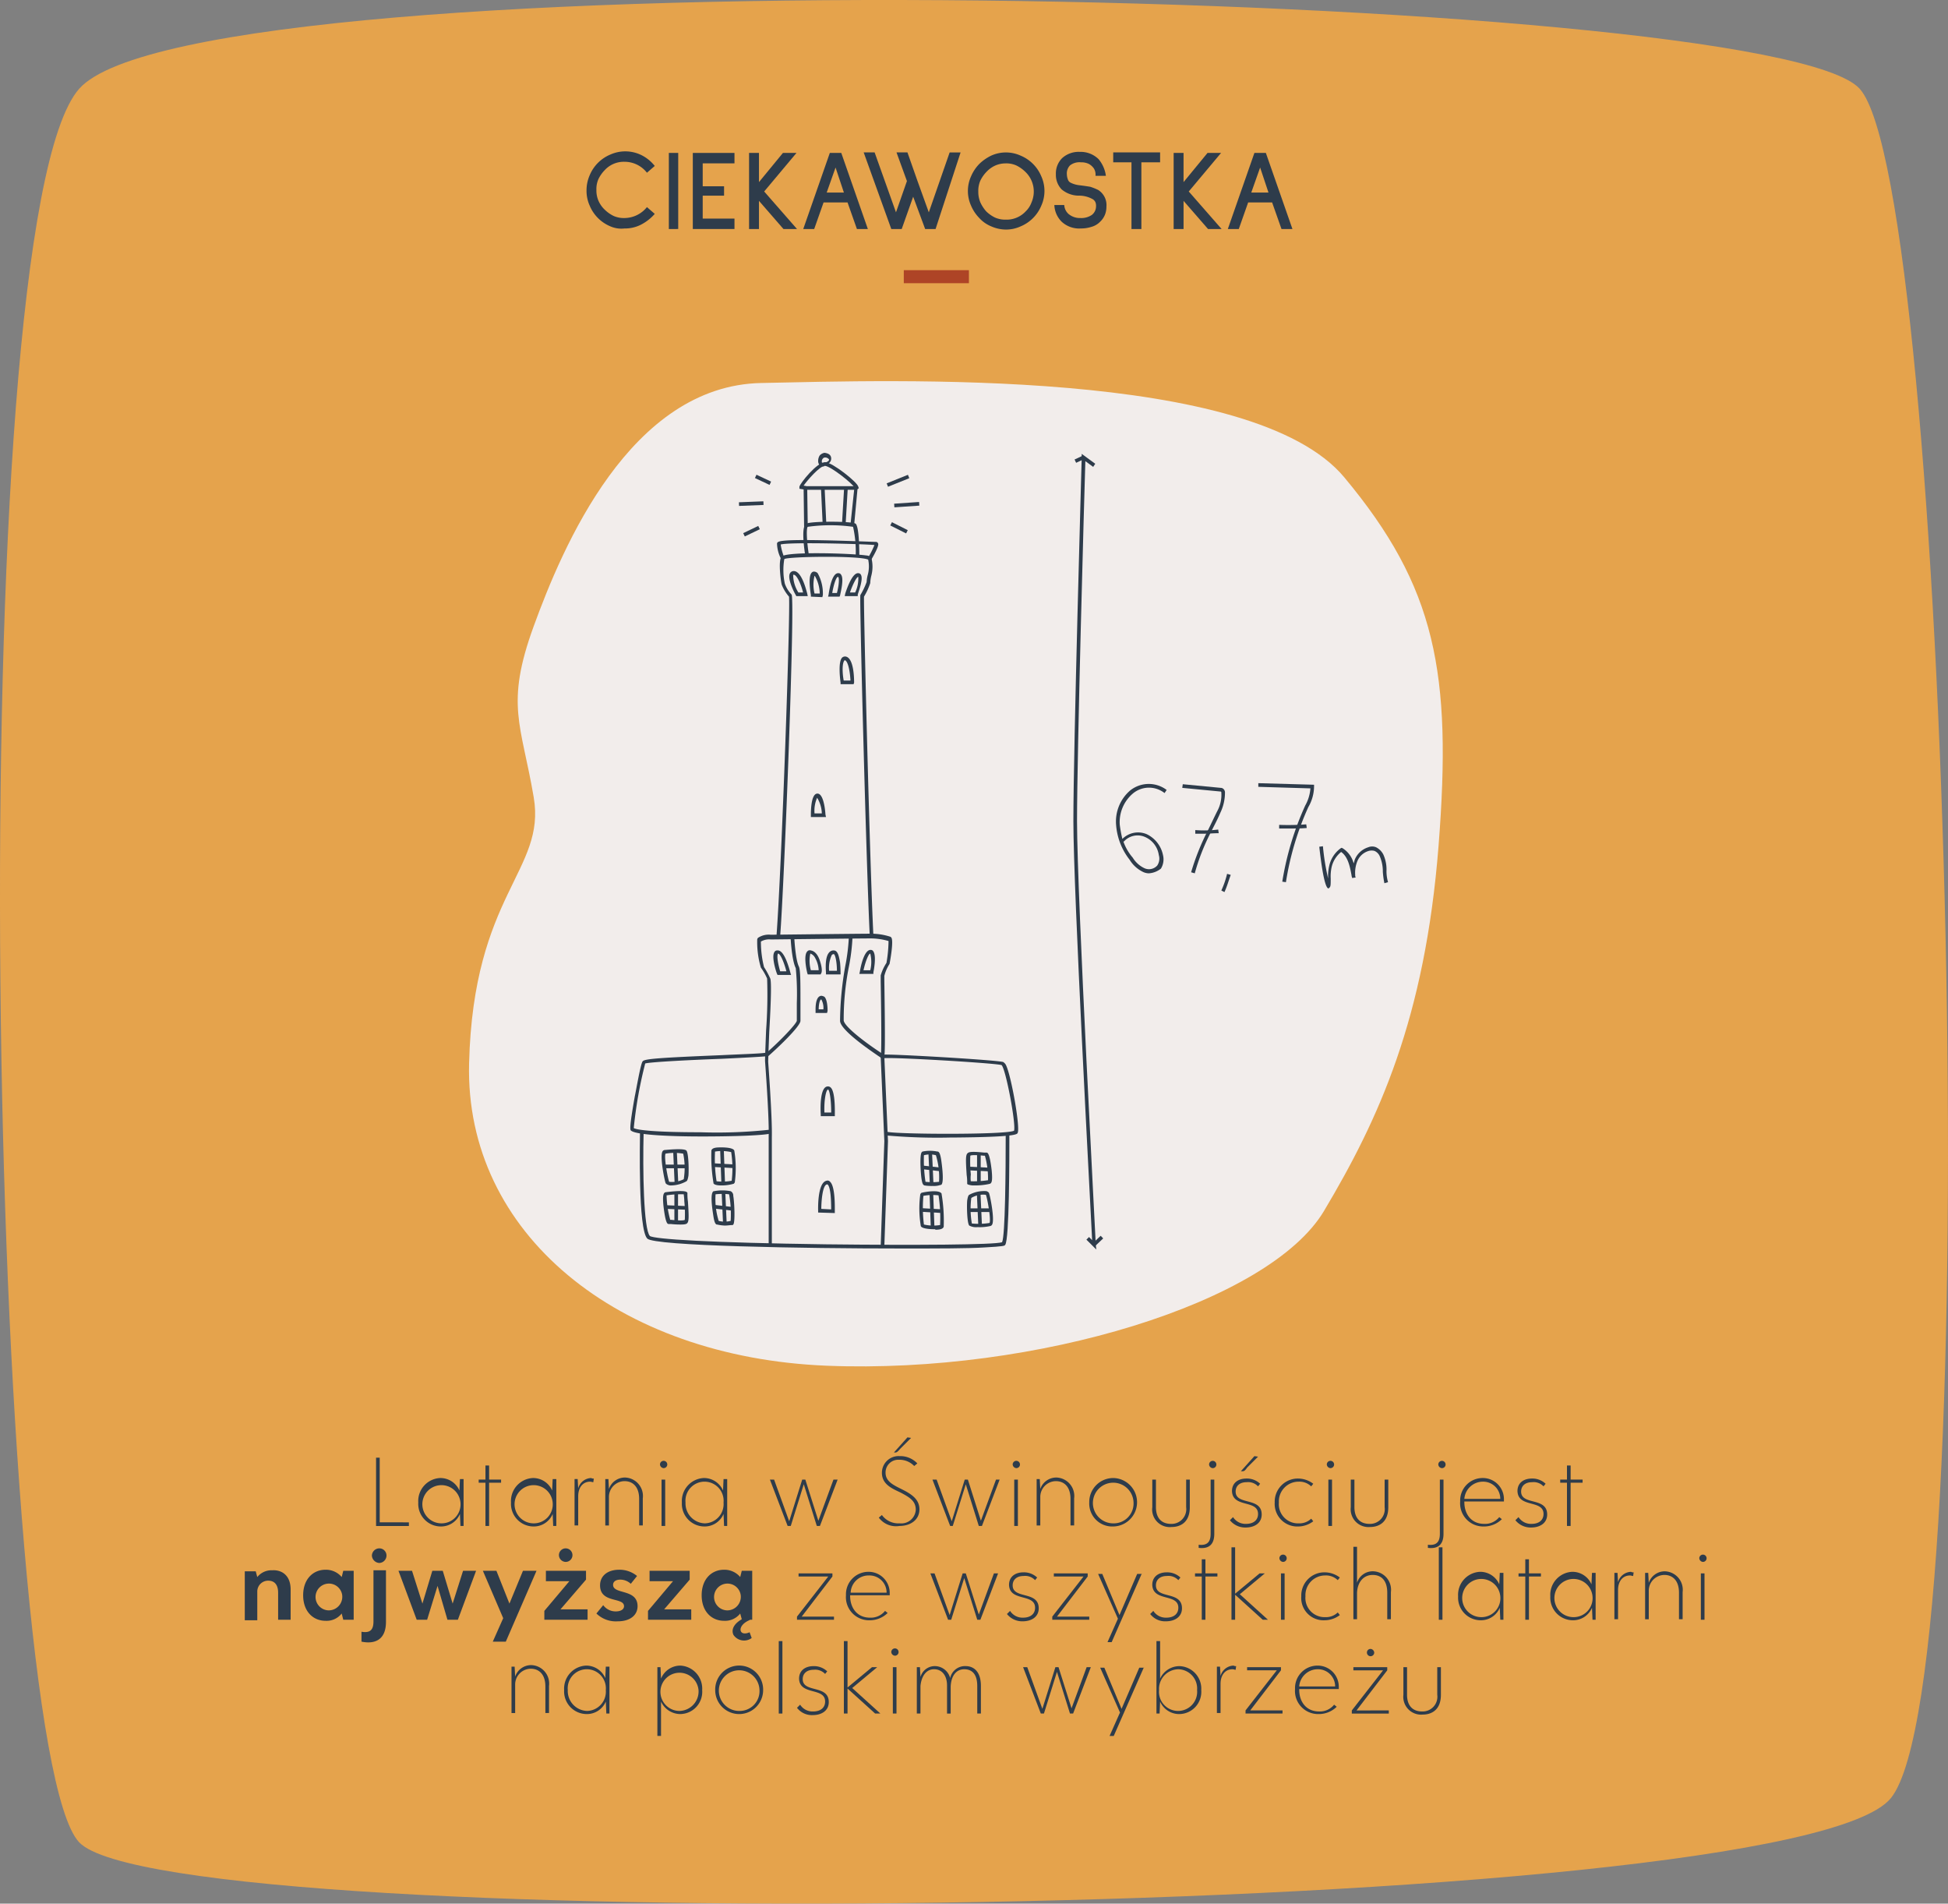 <svg xmlns="http://www.w3.org/2000/svg" width="304.426" height="297.427" viewBox="0 0 304.426 297.427">
  <rect x="0" y="0" width="304.426" height="297.427" fill="#808080" stroke="none"/>
  <g id="CIEKAWOSTKA" transform="translate(-44.613 -1552.45)">
    <path id="Path_1283" d="M56.977,1566.331c18.725-21.249,264.349-15.55,278.271,0s20.19,247.9,4.885,267.036-269.071,21.9-283.156,6.92S38.252,1587.58,56.977,1566.331Z" fill="#e5a34c"/>
    <g id="Group_425" data-name="Group 425" transform="translate(136.274 1576.1)">
      <path id="Path_2186" data-name="Path 2186" d="M160.945,1593.224a5.988,5.988,0,0,1-3.257-3.257,5.568,5.568,0,0,1-.488-2.361,5.839,5.839,0,0,1,.488-2.361,5.986,5.986,0,0,1,3.257-3.257,5.723,5.723,0,0,1,4.8.081,6.142,6.142,0,0,1,2.117,1.71l-1.221,1.058a4.43,4.43,0,0,0-3.5-1.71,4.057,4.057,0,0,0-3.094,1.3,5.346,5.346,0,0,0-.977,1.384,3.775,3.775,0,0,0-.326,1.709,4,4,0,0,0,.326,1.71,4.257,4.257,0,0,0,.977,1.384,5.348,5.348,0,0,0,1.384.977,4,4,0,0,0,1.71.326,4.548,4.548,0,0,0,3.5-1.709l1.221,1.058a7.308,7.308,0,0,1-2.2,1.71,5.456,5.456,0,0,1-2.524.57A4.275,4.275,0,0,1,160.945,1593.224Z" transform="translate(-157.2 -1581.5)" fill="#2e3c4b"/>
      <path id="Path_2187" data-name="Path 2187" d="M173,1593.687V1581.8h1.465v11.886Z" transform="translate(-160.137 -1581.556)" fill="#2e3c4b"/>
      <path id="Path_2188" data-name="Path 2188" d="M177.6,1593.687V1581.8h6.513v1.628h-4.966v3.582h3.338v1.466h-3.338v3.582h4.966v1.628Z" transform="translate(-160.992 -1581.556)" fill="#2e3c4b"/>
      <path id="Path_2189" data-name="Path 2189" d="M193.773,1593.687l-3.826-4.4v4.4H188.4V1581.8h1.547v4.559l3.745-4.559h2.117l-5.048,6.025,5.129,5.862Z" transform="translate(-162.999 -1581.556)" fill="#2e3c4b"/>
      <path id="Path_2190" data-name="Path 2190" d="M207.186,1593.687l-1.465-4.152h-3.745l-1.465,4.152H198.8l4.152-11.886h1.791l4.152,11.886Zm-3.338-9.607-1.384,3.908h2.687Z" transform="translate(-164.932 -1581.556)" fill="#2e3c4b"/>
      <path id="Path_2191" data-name="Path 2191" d="M221.635,1593.668h-1.628l-1.873-5.048-1.791,5.048h-1.628L210.4,1581.7h1.71l3.338,9.363,1.71-4.885-1.628-4.478h1.71l1.547,4.4,1.791,4.966,3.257-9.363h1.71Z" transform="translate(-167.088 -1581.537)" fill="#2e3c4b"/>
      <path id="Path_2192" data-name="Path 2192" d="M234.064,1593.261a5.164,5.164,0,0,1-1.872-1.3,6.316,6.316,0,0,1-1.3-1.954,5.564,5.564,0,0,1,0-4.559,6.319,6.319,0,0,1,1.3-1.954,7.063,7.063,0,0,1,1.872-1.3,5.563,5.563,0,0,1,4.559,0,5.986,5.986,0,0,1,3.257,3.256,5.564,5.564,0,0,1,0,4.559,5.987,5.987,0,0,1-3.257,3.257,5.462,5.462,0,0,1-2.28.488A5.746,5.746,0,0,1,234.064,1593.261Zm.651-9.525a4.257,4.257,0,0,0-1.384.977,5.349,5.349,0,0,0-.977,1.384,4,4,0,0,0-.326,1.71,4.251,4.251,0,0,0,.326,1.71,5.8,5.8,0,0,0,.9,1.384,5.348,5.348,0,0,0,1.384.977,4,4,0,0,0,1.71.326,4.058,4.058,0,0,0,3.094-1.3,3.678,3.678,0,0,0,.9-1.384,4.25,4.25,0,0,0-.977-4.8,5.346,5.346,0,0,0-1.384-.977,3.776,3.776,0,0,0-1.71-.326A4.053,4.053,0,0,0,234.715,1583.735Z" transform="translate(-170.805 -1581.537)" fill="#2e3c4b"/>
      <path id="Path_2193" data-name="Path 2193" d="M253.187,1584.205a2.31,2.31,0,0,0-.814-.733,2.72,2.72,0,0,0-1.221-.244,2.383,2.383,0,0,0-1.71.489,1.79,1.79,0,0,0-.488,1.384,2.41,2.41,0,0,0,.163.814.834.834,0,0,0,.407.488,4.021,4.021,0,0,0,1.384.407q.977.122,1.71.244a9.477,9.477,0,0,1,1.221.488,2.789,2.789,0,0,1,1.3,2.605,3.375,3.375,0,0,1-.244,1.3,3.1,3.1,0,0,1-.733,1.058,2.987,2.987,0,0,1-1.384.814,5.252,5.252,0,0,1-1.628.244,4.008,4.008,0,0,1-3.012-1.058A3.877,3.877,0,0,1,247,1589.9h1.547a2.02,2.02,0,0,0,.651,1.384,2.747,2.747,0,0,0,1.873.651,2.925,2.925,0,0,0,1.791-.488,1.7,1.7,0,0,0,.651-1.3,1.587,1.587,0,0,0-.081-.651,1.085,1.085,0,0,0-.407-.488,4.331,4.331,0,0,0-2.28-.57,4.2,4.2,0,0,1-2.605-.977,3.257,3.257,0,0,1-.9-2.361,3.373,3.373,0,0,1,.977-2.524,3.83,3.83,0,0,1,2.768-.977,3.988,3.988,0,0,1,2.931,1.14,5.114,5.114,0,0,1,1.14,2.605h-1.628A1.817,1.817,0,0,0,253.187,1584.205Z" transform="translate(-173.891 -1581.519)" fill="#2e3c4b"/>
      <path id="Path_2194" data-name="Path 2194" d="M262.7,1583.247v10.421h-1.547v-10.421H258.3V1581.7h7.327v1.547Z" transform="translate(-175.991 -1581.537)" fill="#2e3c4b"/>
      <path id="Path_2195" data-name="Path 2195" d="M275.273,1593.687l-3.826-4.4v4.4H269.9V1581.8h1.547v4.559l3.745-4.559h2.117l-5.048,6.025,5.129,5.862Z" transform="translate(-178.147 -1581.556)" fill="#2e3c4b"/>
      <path id="Path_2196" data-name="Path 2196" d="M288.686,1593.687l-1.465-4.152h-3.745l-1.465,4.152H280.3l4.152-11.886h1.791l4.152,11.886Zm-3.338-9.607-1.384,3.908h2.687Z" transform="translate(-180.08 -1581.556)" fill="#2e3c4b"/>
    </g>
    <rect id="Rectangle_45" width="10.177" height="2.035" transform="translate(185.855 1594.663)" fill="#ae4426"/>
    <g id="Group_426" data-name="Group 426" transform="translate(103.383 1777.029)">
      <path id="Path_2197" data-name="Path 2197" d="M121.929,1842.3v.57H116.8V1832.2h.57v10.1Z" transform="translate(-116.8 -1829.025)" fill="#2e3c4b"/>
      <path id="Path_2198" data-name="Path 2198" d="M131.983,1836.344v7.246h-.488l-.081-1.873a3.2,3.2,0,0,1-3.012,1.954,3.537,3.537,0,0,1-3.5-3.745,3.6,3.6,0,0,1,3.419-3.826,3.245,3.245,0,0,1,3.012,1.954l.081-1.791h.57Zm-.488,3.582a2.984,2.984,0,1,0-2.931,3.256A2.959,2.959,0,0,0,131.494,1839.927Z" transform="translate(-118.306 -1829.75)" fill="#2e3c4b"/>
      <path id="Path_2199" data-name="Path 2199" d="M140,1836.387h-1.873v6.757h-.57v-6.757H136.5v-.489h1.058v-2.2h.57v2.2H140Z" transform="translate(-120.462 -1829.304)" fill="#2e3c4b"/>
      <path id="Path_2200" data-name="Path 2200" d="M149.783,1836.344v7.246h-.488l-.081-1.873a3.2,3.2,0,0,1-3.012,1.954,3.537,3.537,0,0,1-3.5-3.745,3.6,3.6,0,0,1,3.419-3.826,3.245,3.245,0,0,1,3.012,1.954l.081-1.791h.57Zm-.57,3.582a2.984,2.984,0,1,0-2.931,3.256A2.959,2.959,0,0,0,149.213,1839.927Z" transform="translate(-121.614 -1829.75)" fill="#2e3c4b"/>
      <path id="Path_2201" data-name="Path 2201" d="M157.912,1836.181l-.081.57c-.163,0-.326-.081-.488-.081-1.14,0-1.873.9-1.873,2.28v4.559h-.57v-7.246h.488l.081,1.465a2.174,2.174,0,0,1,2.035-1.628A.61.61,0,0,0,157.912,1836.181Z" transform="translate(-123.881 -1829.75)" fill="#2e3c4b"/>
      <path id="Path_2202" data-name="Path 2202" d="M166.662,1839.257v4.233h-.57v-4.152c0-1.873-.977-2.768-2.28-2.768a2.463,2.463,0,0,0-2.442,2.524v4.4h-.57v-7.246h.488l.081,1.547a2.643,2.643,0,0,1,2.524-1.791A2.888,2.888,0,0,1,166.662,1839.257Z" transform="translate(-124.978 -1829.731)" fill="#2e3c4b"/>
      <path id="Path_2203" data-name="Path 2203" d="M171.3,1833.37a.57.57,0,1,1,.57.57A.612.612,0,0,1,171.3,1833.37Zm.244,2.361h.57v7.246h-.57Z" transform="translate(-126.93 -1829.136)" fill="#2e3c4b"/>
      <path id="Path_2204" data-name="Path 2204" d="M182.583,1836.344v7.246h-.488l-.081-1.873a3.2,3.2,0,0,1-3.012,1.954,3.537,3.537,0,0,1-3.5-3.745,3.6,3.6,0,0,1,3.419-3.826,3.245,3.245,0,0,1,3.012,1.954l.081-1.791h.57Zm-.57,3.582a2.984,2.984,0,1,0-5.943,0,3.116,3.116,0,0,0,3.012,3.256A3.006,3.006,0,0,0,182.013,1839.927Z" transform="translate(-127.71 -1829.75)" fill="#2e3c4b"/>
      <path id="Path_2205" data-name="Path 2205" d="M202.984,1836.4l-2.768,7.246h-.488l-2.035-6.513-2.035,6.513h-.488L192.4,1836.4h.651l2.361,6.513,2.035-6.513h.488l2.035,6.432,2.361-6.432Z" transform="translate(-130.851 -1829.805)" fill="#2e3c4b"/>
      <path id="Path_2206" data-name="Path 2206" d="M213.3,1840.838l.488-.407a3.156,3.156,0,0,0,2.768,1.3,2.267,2.267,0,0,0,2.524-2.117c0-1.384-.977-1.954-2.361-2.687-1.384-.651-2.931-1.3-2.931-3.094a2.605,2.605,0,0,1,2.768-2.605,3.667,3.667,0,0,1,2.768,1.14l-.488.407a3.172,3.172,0,0,0-2.361-.977,1.988,1.988,0,0,0-2.117,2.035c0,1.384,1.3,1.954,2.605,2.605,1.465.733,2.687,1.547,2.687,3.094,0,1.71-1.465,2.605-3.094,2.605A3.352,3.352,0,0,1,213.3,1840.838Zm2.605-10.177h-.244l2.117-2.361.57.081-1.71,1.71C216.231,1830.58,216.068,1830.661,215.905,1830.661Z" transform="translate(-134.736 -1828.3)" fill="#2e3c4b"/>
      <path id="Path_2207" data-name="Path 2207" d="M234.1,1836.4l-2.768,7.246h-.488l-2.035-6.513-2.035,6.513h-.407L223.6,1836.4h.651l2.361,6.513,2.035-6.513h.488l2.035,6.432,2.361-6.432Z" transform="translate(-136.65 -1829.805)" fill="#2e3c4b"/>
      <path id="Path_2208" data-name="Path 2208" d="M239,1833.37a.57.57,0,1,1,.57.57A.612.612,0,0,1,239,1833.37Zm.244,2.361h.57v7.246h-.57Z" transform="translate(-139.513 -1829.136)" fill="#2e3c4b"/>
      <path id="Path_2209" data-name="Path 2209" d="M249.462,1839.257v4.233h-.57v-4.152c0-1.873-.977-2.768-2.28-2.768a2.463,2.463,0,0,0-2.442,2.524v4.4h-.57v-7.246h.488l.081,1.547a2.643,2.643,0,0,1,2.524-1.791A2.888,2.888,0,0,1,249.462,1839.257Z" transform="translate(-140.368 -1829.731)" fill="#2e3c4b"/>
      <path id="Path_2210" data-name="Path 2210" d="M253.7,1839.927a3.753,3.753,0,0,1,3.745-3.826,3.786,3.786,0,0,1,0,7.571A3.591,3.591,0,0,1,253.7,1839.927Zm6.92,0a3.176,3.176,0,1,0-3.175,3.256A3.1,3.1,0,0,0,260.62,1839.927Z" transform="translate(-142.245 -1829.75)" fill="#2e3c4b"/>
      <path id="Path_2211" data-name="Path 2211" d="M265.8,1840.715V1836.4h.57v4.315c0,1.628.814,2.605,2.361,2.605a2.3,2.3,0,0,0,2.361-2.605V1836.4h.57v4.315c0,2.443-1.547,3.094-2.849,3.094A2.751,2.751,0,0,1,265.8,1840.715Z" transform="translate(-144.494 -1829.805)" fill="#2e3c4b"/>
      <path id="Path_2212" data-name="Path 2212" d="M274.7,1846.4v-.489c1.384.163,1.872-.488,1.872-1.709v-8.467h.57v8.467C277.142,1846.152,276,1846.559,274.7,1846.4Zm1.628-13.026a.57.57,0,1,1,.57.57A.612.612,0,0,1,276.328,1833.37Z" transform="translate(-146.148 -1829.136)" fill="#2e3c4b"/>
      <path id="Path_2213" data-name="Path 2213" d="M281.188,1841.425a2.307,2.307,0,0,0,2.035,1.058c1.14,0,1.872-.57,1.872-1.547,0-2.28-3.989-.9-4.071-3.582,0-1.221.9-1.954,2.28-1.954a3,3,0,0,1,2.117.814l-.326.407a2.123,2.123,0,0,0-1.791-.651c-1.058,0-1.71.57-1.71,1.465,0,2.2,4.071.814,4.071,3.582,0,1.3-1.058,2.035-2.524,2.035a3.049,3.049,0,0,1-2.442-1.14Zm1.465-7.164h-.244l2.117-2.361.57.081-1.71,1.71C283.061,1834.18,282.9,1834.261,282.654,1834.261Z" transform="translate(-147.263 -1828.969)" fill="#2e3c4b"/>
      <path id="Path_2214" data-name="Path 2214" d="M289.3,1839.945a3.616,3.616,0,0,1,3.664-3.745,3.941,3.941,0,0,1,2.361.814l-.326.407a2.641,2.641,0,0,0-1.954-.733,3.081,3.081,0,0,0-3.094,3.257,2.993,2.993,0,0,0,3.094,3.257,2.642,2.642,0,0,0,1.954-.733l.326.407a3.94,3.94,0,0,1-2.361.814A3.526,3.526,0,0,1,289.3,1839.945Z" transform="translate(-148.862 -1829.768)" fill="#2e3c4b"/>
      <path id="Path_2215" data-name="Path 2215" d="M299.3,1833.37a.57.57,0,1,1,.57.57A.612.612,0,0,1,299.3,1833.37Zm.244,2.361h.57v7.246h-.57Z" transform="translate(-150.721 -1829.136)" fill="#2e3c4b"/>
      <path id="Path_2216" data-name="Path 2216" d="M303.9,1840.715V1836.4h.57v4.315c0,1.628.814,2.605,2.361,2.605a2.3,2.3,0,0,0,2.361-2.605V1836.4h.57v4.315c0,2.443-1.547,3.094-2.849,3.094A2.784,2.784,0,0,1,303.9,1840.715Z" transform="translate(-151.576 -1829.805)" fill="#2e3c4b"/>
      <path id="Path_2217" data-name="Path 2217" d="M318.7,1846.4v-.489c1.384.163,1.872-.488,1.872-1.709v-8.467h.57v8.467C321.142,1846.152,320,1846.559,318.7,1846.4Zm1.628-13.026a.57.57,0,1,1,.57.57A.612.612,0,0,1,320.328,1833.37Z" transform="translate(-154.326 -1829.136)" fill="#2e3c4b"/>
      <path id="Path_2218" data-name="Path 2218" d="M325.551,1839.845h0c0,1.954,1.14,3.419,3.094,3.419a2.839,2.839,0,0,0,2.361-1.058l.407.326a3.981,3.981,0,0,1-2.849,1.14,3.614,3.614,0,0,1-3.664-3.908,3.514,3.514,0,0,1,3.5-3.664,3.3,3.3,0,0,1,3.338,3.338v.326h-6.187Zm0-.488h5.617a2.678,2.678,0,0,0-2.768-2.687A2.91,2.91,0,0,0,325.551,1839.357Z" transform="translate(-155.479 -1829.75)" fill="#2e3c4b"/>
      <path id="Path_2219" data-name="Path 2219" d="M335.988,1842.224a2.307,2.307,0,0,0,2.035,1.058c1.14,0,1.872-.57,1.872-1.547,0-2.28-3.989-.9-4.071-3.582,0-1.221.9-1.954,2.28-1.954a3,3,0,0,1,2.117.814l-.326.407a2.123,2.123,0,0,0-1.791-.651c-1.058,0-1.71.57-1.71,1.465,0,2.2,4.071.814,4.071,3.582,0,1.3-1.058,2.035-2.524,2.035a3.049,3.049,0,0,1-2.442-1.14Z" transform="translate(-157.449 -1829.768)" fill="#2e3c4b"/>
      <path id="Path_2220" data-name="Path 2220" d="M347.6,1836.387h-1.872v6.757h-.57v-6.757H344.1v-.489h1.058v-2.2h.57v2.2H347.6Z" transform="translate(-159.047 -1829.304)" fill="#2e3c4b"/>
    </g>
    <g id="Group_427" data-name="Group 427" transform="translate(82.867 1794.37)">
      <path id="Path_2221" data-name="Path 2221" d="M98.764,1856.811v4.722H96.81V1857.3c0-1.14-.488-1.873-1.547-1.873a1.693,1.693,0,0,0-1.71,1.71v4.478H91.6v-7.653h1.71l.244.9a2.839,2.839,0,0,1,2.361-1.058C97.218,1853.717,98.764,1854.45,98.764,1856.811Z" transform="translate(-91.6 -1850.379)" fill="#2e3c4b"/>
      <path id="Path_2222" data-name="Path 2222" d="M110.7,1853.863v7.653h-1.628l-.244-.977a2.993,2.993,0,0,1-2.524,1.14c-1.954,0-3.5-1.465-3.5-3.989s1.547-3.989,3.5-3.989a3.229,3.229,0,0,1,2.524,1.14l.244-.977H110.7Zm-1.791,3.826a2.093,2.093,0,1,0-2.117,2.361A2.123,2.123,0,0,0,108.906,1857.689Z" transform="translate(-93.682 -1850.362)" fill="#2e3c4b"/>
      <path id="Path_2223" data-name="Path 2223" d="M114,1864.173v-1.547c1.384.244,1.873-.326,1.873-1.628v-7.979h1.954v8.06C117.826,1864.01,115.954,1864.58,114,1864.173Zm1.628-13.433a1.164,1.164,0,0,1,1.14-1.14,1.113,1.113,0,0,1,1.14,1.14,1.164,1.164,0,0,1-1.14,1.14A1.226,1.226,0,0,1,115.628,1850.74Z" transform="translate(-95.763 -1849.6)" fill="#2e3c4b"/>
      <path id="Path_2224" data-name="Path 2224" d="M133.231,1853.9l-2.849,7.653h-1.628l-1.547-5.292-1.628,5.292h-1.628L121.1,1853.9h2.117l1.628,5.129,1.547-5.129h1.628l1.547,5.129,1.628-5.129Z" transform="translate(-97.083 -1850.399)" fill="#2e3c4b"/>
      <path id="Path_2225" data-name="Path 2225" d="M145.686,1853.9l-4.8,11.072h-2.035l1.628-3.664L137.3,1853.9h2.117l2.035,5.129,2.117-5.129Z" transform="translate(-100.094 -1850.399)" fill="#2e3c4b"/>
      <path id="Path_2226" data-name="Path 2226" d="M155.857,1859.125v1.628H149.1v-1.384l3.908-4.64h-3.664V1853.1h6.269v1.384l-3.989,4.641Zm-4.478-8.467a1.058,1.058,0,1,1,1.058,1.058A1.078,1.078,0,0,1,151.38,1850.658Z" transform="translate(-102.287 -1849.6)" fill="#2e3c4b"/>
      <path id="Path_2227" data-name="Path 2227" d="M160.158,1859.236a2.413,2.413,0,0,0,1.954.977c.814,0,1.3-.326,1.3-.814,0-1.465-3.745-.407-3.745-3.257,0-1.465,1.14-2.442,3.012-2.442a4.314,4.314,0,0,1,2.768.977l-.977,1.221a2.42,2.42,0,0,0-1.628-.651c-.733,0-1.14.326-1.14.814,0,1.547,3.826.57,3.826,3.338,0,1.384-1.14,2.361-3.094,2.361a4.356,4.356,0,0,1-3.338-1.221Z" transform="translate(-104.146 -1850.362)" fill="#2e3c4b"/>
      <path id="Path_2228" data-name="Path 2228" d="M175.757,1859.925v1.628H169v-1.384l3.908-4.641h-3.664V1853.9h6.269v1.384l-3.989,4.641Z" transform="translate(-105.986 -1850.399)" fill="#2e3c4b"/>
      <path id="Path_2229" data-name="Path 2229" d="M186.79,1863.47l.326.9a2,2,0,0,1-2.849-.489c-.407-.9.163-1.791,1.3-2.442l-.244-.9a2.993,2.993,0,0,1-2.524,1.14c-1.954,0-3.5-1.465-3.5-3.989s1.547-3.989,3.5-3.989a3.229,3.229,0,0,1,2.524,1.14l.244-.977H187.2v7.653h-.326l-.326.163C184.755,1862.574,185.162,1864.2,186.79,1863.47Zm-1.384-5.78a2.093,2.093,0,1,0-2.117,2.361A2.123,2.123,0,0,0,185.406,1857.689Z" transform="translate(-107.9 -1850.362)" fill="#2e3c4b"/>
    </g>
    <g id="Group_428" data-name="Group 428" transform="translate(169.165 1794.125)">
      <path id="Path_2230" data-name="Path 2230" d="M203.38,1861.157v.489H197.6v-.489l4.885-6.269h-4.641v-.489h5.292v.489l-4.8,6.269Z" transform="translate(-197.6 -1850.248)" fill="#2e3c4b"/>
      <path id="Path_2231" data-name="Path 2231" d="M207.651,1857.845h0c0,1.954,1.14,3.419,3.094,3.419a2.839,2.839,0,0,0,2.361-1.058l.407.326a3.981,3.981,0,0,1-2.849,1.14,3.614,3.614,0,0,1-3.664-3.908,3.514,3.514,0,0,1,3.5-3.664,3.3,3.3,0,0,1,3.338,3.338v.326h-6.187Zm.081-.489h5.618a2.678,2.678,0,0,0-2.768-2.687A2.8,2.8,0,0,0,207.733,1857.356Z" transform="translate(-199.347 -1850.192)" fill="#2e3c4b"/>
      <path id="Path_2232" data-name="Path 2232" d="M233.784,1854.4l-2.768,7.246h-.488l-2.035-6.513-2.035,6.513h-.488L223.2,1854.4h.651l2.361,6.513,2.035-6.513h.488l2.035,6.432,2.361-6.432Z" transform="translate(-202.358 -1850.248)" fill="#2e3c4b"/>
      <path id="Path_2233" data-name="Path 2233" d="M238.388,1860.225a2.307,2.307,0,0,0,2.035,1.058c1.14,0,1.873-.57,1.873-1.547,0-2.28-3.989-.9-4.071-3.582,0-1.221.9-1.954,2.28-1.954a3,3,0,0,1,2.117.814l-.326.407a2.124,2.124,0,0,0-1.791-.651c-1.058,0-1.71.57-1.71,1.466,0,2.2,4.071.814,4.071,3.582,0,1.3-1.058,2.035-2.524,2.035a3.049,3.049,0,0,1-2.442-1.14Z" transform="translate(-205.09 -1850.211)" fill="#2e3c4b"/>
      <path id="Path_2234" data-name="Path 2234" d="M252.38,1861.157v.489H246.6v-.489l4.885-6.269h-4.641v-.489h5.292v.489l-4.8,6.269Z" transform="translate(-206.707 -1850.248)" fill="#2e3c4b"/>
      <path id="Path_2235" data-name="Path 2235" d="M262.239,1854.4l-4.722,10.747h-.651l1.628-3.664-3.094-7h.651l2.687,6.432,2.768-6.432h.733Z" transform="translate(-208.343 -1850.248)" fill="#2e3c4b"/>
      <path id="Path_2236" data-name="Path 2236" d="M265.888,1860.225a2.307,2.307,0,0,0,2.035,1.058c1.14,0,1.872-.57,1.872-1.547,0-2.28-3.989-.9-4.071-3.582,0-1.221.9-1.954,2.28-1.954a3,3,0,0,1,2.117.814l-.326.407a2.124,2.124,0,0,0-1.791-.651c-1.058,0-1.71.57-1.71,1.466,0,2.2,4.071.814,4.071,3.582,0,1.3-1.058,2.035-2.524,2.035a2.927,2.927,0,0,1-2.442-1.14Z" transform="translate(-210.202 -1850.211)" fill="#2e3c4b"/>
      <path id="Path_2237" data-name="Path 2237" d="M277.5,1854.387h-1.872v6.757h-.57v-6.757H274v-.489h1.058v-2.2h.57v2.2H277.5Z" transform="translate(-211.8 -1849.746)" fill="#2e3c4b"/>
      <path id="Path_2238" data-name="Path 2238" d="M285.885,1860.717l-4.315-3.908v3.908H281V1849.4h.57v7.246l3.826-3.175h.814l-3.908,3.257,4.4,3.989Z" transform="translate(-213.101 -1849.318)" fill="#2e3c4b"/>
      <path id="Path_2239" data-name="Path 2239" d="M290.2,1851.37a.57.57,0,1,1,.57.57A.612.612,0,0,1,290.2,1851.37Zm.244,2.361h.57v7.246h-.57Z" transform="translate(-214.811 -1849.579)" fill="#2e3c4b"/>
      <path id="Path_2240" data-name="Path 2240" d="M294.4,1857.945a3.616,3.616,0,0,1,3.664-3.745,3.939,3.939,0,0,1,2.361.814l-.326.407a2.641,2.641,0,0,0-1.954-.733,3.081,3.081,0,0,0-3.094,3.257,2.993,2.993,0,0,0,3.094,3.257,2.641,2.641,0,0,0,1.954-.733l.326.407a3.94,3.94,0,0,1-2.361.814A3.483,3.483,0,0,1,294.4,1857.945Z" transform="translate(-215.592 -1850.211)" fill="#2e3c4b"/>
      <path id="Path_2241" data-name="Path 2241" d="M310.262,1856.383v4.233h-.57v-4.152c0-1.873-.9-2.768-2.28-2.768s-2.361,1.058-2.442,2.768v4.152h-.57V1849.3h.57v5.617a2.569,2.569,0,0,1,2.524-1.791A2.888,2.888,0,0,1,310.262,1856.383Z" transform="translate(-217.45 -1849.3)" fill="#2e3c4b"/>
      <path id="Path_2242" data-name="Path 2242" d="M320.8,1849.4h.57v11.317h-.57Z" transform="translate(-220.499 -1849.318)" fill="#2e3c4b"/>
      <path id="Path_2243" data-name="Path 2243" d="M331.583,1854.344v7.246h-.488l-.081-1.873a3.2,3.2,0,0,1-3.012,1.954,3.537,3.537,0,0,1-3.5-3.745,3.6,3.6,0,0,1,3.419-3.826,3.246,3.246,0,0,1,3.012,1.954l.081-1.791h.57Zm-.488,3.582a2.984,2.984,0,1,0-2.931,3.257A2.959,2.959,0,0,0,331.094,1857.927Z" transform="translate(-221.186 -1850.192)" fill="#2e3c4b"/>
      <path id="Path_2244" data-name="Path 2244" d="M339.6,1854.387h-1.872v6.757h-.57v-6.757H336.1v-.489h1.058v-2.2h.57v2.2H339.6Z" transform="translate(-223.342 -1849.746)" fill="#2e3c4b"/>
      <path id="Path_2245" data-name="Path 2245" d="M349.283,1854.344v7.246h-.488l-.081-1.873a3.2,3.2,0,0,1-3.012,1.954,3.537,3.537,0,0,1-3.5-3.745,3.6,3.6,0,0,1,3.419-3.826,3.246,3.246,0,0,1,3.012,1.954l.081-1.791h.57Zm-.488,3.582a2.984,2.984,0,1,0-2.931,3.257A2.959,2.959,0,0,0,348.794,1857.927Z" transform="translate(-224.476 -1850.192)" fill="#2e3c4b"/>
      <path id="Path_2246" data-name="Path 2246" d="M357.512,1854.181l-.081.57c-.163,0-.326-.081-.488-.081-1.14,0-1.872.9-1.872,2.28v4.559h-.57v-7.246h.488l.081,1.466a2.174,2.174,0,0,1,2.035-1.628A.61.61,0,0,0,357.512,1854.181Z" transform="translate(-226.762 -1850.192)" fill="#2e3c4b"/>
      <path id="Path_2247" data-name="Path 2247" d="M366.262,1857.257v4.233h-.57v-4.152c0-1.872-.977-2.768-2.28-2.768a2.463,2.463,0,0,0-2.442,2.524v4.4h-.57v-7.246h.488l.081,1.547a2.643,2.643,0,0,1,2.524-1.791A2.888,2.888,0,0,1,366.262,1857.257Z" transform="translate(-227.859 -1850.173)" fill="#2e3c4b"/>
      <path id="Path_2248" data-name="Path 2248" d="M370.8,1851.37a.57.57,0,1,1,.57.57A.612.612,0,0,1,370.8,1851.37Zm.244,2.361h.57v7.246h-.57Z" transform="translate(-229.792 -1849.579)" fill="#2e3c4b"/>
    </g>
    <g id="Group_429" data-name="Group 429" transform="translate(124.55 1808.861)">
      <path id="Path_2249" data-name="Path 2249" d="M148.662,1875.257v4.233h-.57v-4.152c0-1.872-.977-2.768-2.28-2.768a2.463,2.463,0,0,0-2.442,2.524v4.4h-.57v-7.246h.488l.081,1.547a2.643,2.643,0,0,1,2.524-1.791A2.888,2.888,0,0,1,148.662,1875.257Z" transform="translate(-142.8 -1868.255)" fill="#2e3c4b"/>
      <path id="Path_2250" data-name="Path 2250" d="M159.983,1872.344v7.246h-.488l-.081-1.873a3.2,3.2,0,0,1-3.012,1.954,3.537,3.537,0,0,1-3.5-3.745,3.6,3.6,0,0,1,3.419-3.826,3.246,3.246,0,0,1,3.012,1.954l.081-1.791h.57Zm-.57,3.582a2.984,2.984,0,1,0-5.943,0,3.117,3.117,0,0,0,3.012,3.257A3.006,3.006,0,0,0,159.413,1875.927Z" transform="translate(-144.677 -1868.274)" fill="#2e3c4b"/>
      <path id="Path_2251" data-name="Path 2251" d="M177.8,1875.926a3.475,3.475,0,0,1-3.419,3.745,3.333,3.333,0,0,1-3.012-1.954v5.373h-.57v-10.747h.488l.081,1.791a3.277,3.277,0,0,1,3.012-2.035A3.6,3.6,0,0,1,177.8,1875.926Zm-.57,0a2.984,2.984,0,1,0-2.931,3.257A3.055,3.055,0,0,0,177.232,1875.926Z" transform="translate(-148.004 -1868.274)" fill="#2e3c4b"/>
      <path id="Path_2252" data-name="Path 2252" d="M181.9,1875.927a3.746,3.746,0,1,1,7.49,0,3.745,3.745,0,0,1-7.49,0Zm6.92,0a3.176,3.176,0,1,0-3.175,3.257A3.1,3.1,0,0,0,188.82,1875.927Z" transform="translate(-150.067 -1868.274)" fill="#2e3c4b"/>
      <path id="Path_2253" data-name="Path 2253" d="M194.1,1867.4h.57v11.317h-.57Z" transform="translate(-152.335 -1867.4)" fill="#2e3c4b"/>
      <path id="Path_2254" data-name="Path 2254" d="M198.088,1878.225a2.307,2.307,0,0,0,2.035,1.058c1.14,0,1.872-.57,1.872-1.547,0-2.28-3.989-.9-4.071-3.582,0-1.221.9-1.954,2.28-1.954a3,3,0,0,1,2.117.814l-.326.407a2.124,2.124,0,0,0-1.791-.651c-1.058,0-1.71.57-1.71,1.466,0,2.2,4.071.814,4.071,3.582,0,1.3-1.058,2.035-2.524,2.035a2.927,2.927,0,0,1-2.442-1.14Z" transform="translate(-152.985 -1868.292)" fill="#2e3c4b"/>
      <path id="Path_2255" data-name="Path 2255" d="M211.485,1878.717l-4.315-3.908v3.908h-.57V1867.4h.57v7.246l3.826-3.175h.814l-3.908,3.257,4.4,3.989Z" transform="translate(-154.658 -1867.4)" fill="#2e3c4b"/>
      <path id="Path_2256" data-name="Path 2256" d="M215.7,1869.37a.57.57,0,1,1,.57.57A.612.612,0,0,1,215.7,1869.37Zm.244,2.361h.57v7.246h-.57Z" transform="translate(-156.35 -1867.66)" fill="#2e3c4b"/>
      <path id="Path_2257" data-name="Path 2257" d="M230.614,1875.294v4.315h-.57v-4.315c0-1.628-.651-2.605-2.035-2.605-1.221,0-2.035.977-2.117,2.687v4.234h-.57v-4.4c0-1.465-.733-2.524-2.035-2.524-1.14,0-1.954.977-2.117,2.605v4.315h-.57v-7.246h.488l.081,1.547a2.319,2.319,0,0,1,2.28-1.71,2.481,2.481,0,0,1,2.361,1.873,2.369,2.369,0,0,1,2.442-1.873C229.311,1872.2,230.614,1872.851,230.614,1875.294Z" transform="translate(-157.26 -1868.292)" fill="#2e3c4b"/>
      <path id="Path_2258" data-name="Path 2258" d="M251.584,1872.4l-2.768,7.246h-.488l-2.035-6.513-2.035,6.513h-.488L241,1872.4h.651l2.361,6.513,2.035-6.513h.488l2.035,6.432,2.361-6.432Z" transform="translate(-161.052 -1868.329)" fill="#2e3c4b"/>
      <path id="Path_2259" data-name="Path 2259" d="M262.639,1872.4l-4.722,10.747h-.651l1.628-3.664-3.094-7h.651l2.687,6.432,2.768-6.432h.733Z" transform="translate(-163.803 -1868.329)" fill="#2e3c4b"/>
      <path id="Path_2260" data-name="Path 2260" d="M273.6,1875.053a3.475,3.475,0,0,1-3.419,3.745,3.246,3.246,0,0,1-3.012-1.954l-.081,1.873H266.6V1867.4h.57v5.862a3.333,3.333,0,0,1,3.012-1.954A3.523,3.523,0,0,1,273.6,1875.053Zm-.651,0a3.006,3.006,0,0,0-2.931-3.256,3.068,3.068,0,0,0-3.012,3.256,2.984,2.984,0,1,0,5.943,0Z" transform="translate(-165.81 -1867.4)" fill="#2e3c4b"/>
      <path id="Path_2261" data-name="Path 2261" d="M281.212,1872.181l-.081.57c-.163,0-.326-.081-.488-.081-1.14,0-1.872.9-1.872,2.28v4.559h-.57v-7.246h.488l.081,1.466a2.174,2.174,0,0,1,2.035-1.628A.734.734,0,0,0,281.212,1872.181Z" transform="translate(-167.966 -1868.274)" fill="#2e3c4b"/>
      <path id="Path_2262" data-name="Path 2262" d="M289.48,1879.157v.489H283.7v-.489l4.885-6.269h-4.641v-.488h5.292v.488l-4.8,6.269Z" transform="translate(-168.989 -1868.329)" fill="#2e3c4b"/>
      <path id="Path_2263" data-name="Path 2263" d="M293.851,1875.845h0c0,1.954,1.14,3.419,3.094,3.419a2.839,2.839,0,0,0,2.361-1.058l.407.326a3.981,3.981,0,0,1-2.849,1.14,3.614,3.614,0,0,1-3.664-3.908,3.514,3.514,0,0,1,3.5-3.664,3.3,3.3,0,0,1,3.338,3.338v.326h-6.187Zm0-.489h5.617a2.678,2.678,0,0,0-2.768-2.687A2.91,2.91,0,0,0,293.851,1875.356Z" transform="translate(-170.754 -1868.274)" fill="#2e3c4b"/>
      <path id="Path_2264" data-name="Path 2264" d="M309.88,1878.507V1879H304.1v-.489l4.885-6.269h-4.641v-.488h5.292v.488l-4.8,6.269Zm-3.419-9.037a.556.556,0,0,1,.57-.57.612.612,0,0,1,.57.57.57.57,0,1,1-1.14,0Z" transform="translate(-172.78 -1867.679)" fill="#2e3c4b"/>
      <path id="Path_2265" data-name="Path 2265" d="M314,1876.715V1872.4h.57v4.315c0,1.628.814,2.605,2.361,2.605a2.3,2.3,0,0,0,2.361-2.605V1872.4h.57v4.315c0,2.442-1.547,3.094-2.849,3.094A2.784,2.784,0,0,1,314,1876.715Z" transform="translate(-174.62 -1868.329)" fill="#2e3c4b"/>
    </g>
    <g id="Group_181" transform="translate(117.904 1612.003)">
      <path id="Path_1327" d="M10.092,38.355C14.57,26.061,25.154.742,45.67.335s76.773-2.442,91.1,14.736S153.624,45.6,151.507,72.63,142.145,115.372,133.6,129.7s-44.94,25.482-77.668,24.18S-.654,133.2,0,106.661s12.049-30.123,10.1-41.6S5.615,50.648,10.092,38.355Z" transform="translate(0.016 -0.048)" fill="#f2edeb"/>
      <g id="swinoujscie" transform="translate(25.215 11.196)">
        <path id="Path_2266" data-name="Path 2266" d="M26.354,140.4h-.57v-17.1c.081-3.012-.57-11.561-.57-11.642,0-.651.081-2.524.163-4.722a76.2,76.2,0,0,0,.163-8.141,9.16,9.16,0,0,0-.977-1.71,14.056,14.056,0,0,1-.57-4.4.436.436,0,0,1,.244-.326,3.027,3.027,0,0,1,1.873-.407c.081,0,13.677-.163,15.713-.163a9.715,9.715,0,0,1,3.012.488l.081.081c.488.407-.244,4.152-.244,4.152a6.239,6.239,0,0,0-.814,1.873v.814c.163,10.747.081,11.8-.081,12.049l-.488-.244.244.163-.244-.081c.081-.244.163-2.524,0-11.8v-.977a7.169,7.169,0,0,1,.9-1.954,21.212,21.212,0,0,0,.326-3.419,10.236,10.236,0,0,0-2.687-.407c-2.035,0-15.55.163-15.713.163a2.546,2.546,0,0,0-1.547.326,16.224,16.224,0,0,0,.488,3.989,12.58,12.58,0,0,1,.977,1.791c.163.407.163,2.849-.163,8.386-.081,2.2-.163,4.071-.163,4.641,0,.081.651,8.63.57,11.724V140.4Z" transform="translate(-4.163 -16.655)" fill="#2e3c4b"/>
        <path id="Path_2267" data-name="Path 2267" d="M28.27,78.634l-.57-.081c.814-10.909,2.2-51.046,1.954-53a6.427,6.427,0,0,1-1.14-1.873c-.163-.651-.57-3.908,0-4.4.9-.814,10.991-.488,13.189-.163a1.274,1.274,0,0,1,.814.326,5.571,5.571,0,0,1,0,2.849,5.6,5.6,0,0,0-.163,1.058v.081a9.991,9.991,0,0,1-.977,2.117c-.081,1.791.9,41.765,1.465,52.919h-.57c-.488-9.363-1.628-52.593-1.465-53.163a11.6,11.6,0,0,0,.977-2.035,5.6,5.6,0,0,1,.163-1.058,5.048,5.048,0,0,0,.081-2.442c-1.384-.651-12.619-.488-13.108-.081A10.212,10.212,0,0,0,29,23.517a4.649,4.649,0,0,0,1.058,1.71C30.631,25.959,28.921,70.411,28.27,78.634Z" transform="translate(-4.858 -3.082)" fill="#2e3c4b"/>
        <path id="Path_2268" data-name="Path 2268" d="M41.6,18.159h-.57a17.6,17.6,0,0,0-.407-4.641,25.8,25.8,0,0,0-7.083,0c-.244.244-.163,2.2.163,4.315l-.57.081c-.244-1.628-.57-4.478.163-4.885s7.083-.407,7.734,0C41.52,13.519,41.6,16.45,41.6,18.159Z" transform="translate(-5.815 -1.958)" fill="#2e3c4b"/>
        <path id="Path_2269" data-name="Path 2269" d="M26.007,111.025l-.407-.407c2.361-2.035,4.8-4.641,4.885-5.129v-2.768a41.734,41.734,0,0,0-.163-5.455c-.651-1.3-.814-4.8-.814-4.966h.57s.163,3.582.733,4.722c.244.57.244,2.442.244,5.7v2.768C31.055,106.385,27.228,109.967,26.007,111.025Z" transform="translate(-4.468 -16.748)" fill="#2e3c4b"/>
        <path id="Path_2270" data-name="Path 2270" d="M46.413,111.332c-1.058-.733-6.513-4.315-6.513-5.862a50.636,50.636,0,0,1,.814-8.548,31.143,31.143,0,0,0,.57-4.722h.57a30.978,30.978,0,0,1-.57,4.8,41.817,41.817,0,0,0-.814,8.386c0,.977,3.826,3.826,6.269,5.373Z" transform="translate(-7.125 -16.73)" fill="#2e3c4b"/>
        <path id="Path_2271" data-name="Path 2271" d="M36.661,68.563H34.3v-.326c0-.977.081-3.257.977-3.338s1.221,2.035,1.3,3.257Zm-1.791-.57h1.14a4.91,4.91,0,0,0-.733-2.442A5.023,5.023,0,0,0,34.87,67.993Z" transform="translate(-6.085 -11.655)" fill="#2e3c4b"/>
        <path id="Path_2272" data-name="Path 2272" d="M36.991,106.387H35.2v-.244c0-.407-.081-2.361.9-2.442a1.157,1.157,0,0,1,.488.163c.488.488.488,1.954.488,2.2Zm-1.3-.57h.733a2.736,2.736,0,0,0-.326-1.547h0C35.851,104.27,35.688,105.084,35.688,105.817Z" transform="translate(-6.252 -18.867)" fill="#2e3c4b"/>
        <path id="Path_2273" data-name="Path 2273" d="M38.391,125.741h-2.2V125.5c-.081-1.3-.081-4.315,1.058-4.4a.6.6,0,0,1,.488.163c.733.651.651,3.664.651,4.234Zm-1.628-.57h1.058c0-1.954-.244-3.5-.488-3.582C37.007,121.588,36.681,123.3,36.763,125.171Z" transform="translate(-6.431 -22.101)" fill="#2e3c4b"/>
        <path id="Path_2274" data-name="Path 2274" d="M42,42.915H39.965v-.244c-.081-.57-.407-3.257.244-3.908a.687.687,0,0,1,.57-.163c1.221.244,1.3,3.175,1.3,4.071Zm-1.547-.57h1.058c-.081-1.547-.407-3.094-.9-3.175C40.209,39.5,40.209,41.042,40.453,42.345Z" transform="translate(-7.109 -6.767)" fill="#2e3c4b"/>
        <path id="Path_2275" data-name="Path 2275" d="M33.041,26.106H31.249l-.081-.163c-.244-.407-1.384-2.605-.9-3.419a.669.669,0,0,1,.488-.326c1.3-.163,2.035,2.931,2.2,3.5Zm-1.465-.57h.733c-.326-1.3-.977-2.768-1.465-2.768-.081,0-.081,0-.081.081A5.158,5.158,0,0,0,31.575,25.537Z" transform="translate(-5.314 -3.718)" fill="#2e3c4b"/>
        <path id="Path_2276" data-name="Path 2276" d="M36.046,26.289l-1.791-.081v-.244c-.244-1.547-.407-3.5.407-3.664a.821.821,0,0,1,.651.244,6.514,6.514,0,0,1,.814,3.419Zm-1.221-.57h.814a5.736,5.736,0,0,0-.733-2.687l-.081-.081A5.768,5.768,0,0,0,34.825,25.719Z" transform="translate(-6.039 -3.738)" fill="#2e3c4b"/>
        <path id="Path_2277" data-name="Path 2277" d="M39.391,26.263H37.6l.081-.326c.163-1.058.57-3.419,1.547-3.338a.448.448,0,0,1,.407.244c.488.651-.081,2.768-.163,3.257Zm-1.14-.57h.733c.326-1.221.407-2.442.163-2.524C38.9,23.169,38.5,24.228,38.251,25.693Z" transform="translate(-6.698 -3.793)" fill="#2e3c4b"/>
        <path id="Path_2278" data-name="Path 2278" d="M42.835,26.182H40.8l.081-.407c.326-.977,1.14-3.257,2.035-3.175a.448.448,0,0,1,.407.244c.407.651-.326,2.524-.488,3.094Zm-1.221-.57h.814a5,5,0,0,0,.488-2.442h0C42.673,23.169,42.1,24.228,41.614,25.612Z" transform="translate(-7.293 -3.793)" fill="#2e3c4b"/>
        <path id="Path_2279" data-name="Path 2279" d="M29.867,98.826H27.751l-.081-.163c-.163-.407-.9-2.687-.407-3.419A.492.492,0,0,1,27.751,95c1.058-.081,1.791,2.687,2.035,3.582Zm-1.71-.57h.977c-.407-1.547-.977-2.768-1.3-2.768C27.588,95.814,27.832,97.116,28.158,98.256Z" transform="translate(-4.746 -17.25)" fill="#2e3c4b"/>
        <path id="Path_2280" data-name="Path 2280" d="M35.65,98.738H33.614l-.081-.244c-.163-.651-.57-2.768,0-3.338a.5.5,0,0,1,.57-.163c.9.163,1.3,1.221,1.465,1.791,0,0,.488,1.465.081,1.873ZM34.1,98.086h1.221a4.275,4.275,0,0,0-.57-1.954,1.328,1.328,0,0,0-.733-.651A5.391,5.391,0,0,0,34.1,98.086Z" transform="translate(-5.888 -17.243)" fill="#2e3c4b"/>
        <path id="Path_2281" data-name="Path 2281" d="M39.471,98.745h-2.28V98.5c0-.244-.244-2.361.488-3.175A.884.884,0,0,1,38.412,95c.651,0,.814.977.977,1.872.081.814.081,1.628.081,1.628Zm-1.791-.57H38.9c0-1.3-.244-2.524-.488-2.605a.423.423,0,0,0-.326.163A4.848,4.848,0,0,0,37.68,98.175Z" transform="translate(-6.615 -17.25)" fill="#2e3c4b"/>
        <path id="Path_2282" data-name="Path 2282" d="M45.8,98.645H43.6l.081-.326c.163-1.058.733-3.5,1.71-3.419a.448.448,0,0,1,.407.244c.488.733.081,2.849,0,3.257Zm-1.547-.57H45.31a5.444,5.444,0,0,0,0-2.605C45.065,95.469,44.577,96.609,44.251,98.075Z" transform="translate(-7.813 -17.231)" fill="#2e3c4b"/>
        <path id="Path_2283" data-name="Path 2283" d="M42.53,19.3l-.488-.326a14.14,14.14,0,0,0,.977-1.954c-1.547-.163-13.352-.488-14.654-.081a8.726,8.726,0,0,0,.57,2.035l-.488.244a5.394,5.394,0,0,1-.651-2.442c.081-.326.163-.651,7.734-.488,3.582.081,7.409.244,7.734.244.163,0,.244.081.326.244C43.751,17.1,43.1,18.325,42.53,19.3Z" transform="translate(-4.871 -2.613)" fill="#2e3c4b"/>
        <path id="Path_2284" data-name="Path 2284" d="M32.981,12.25,32.9,5.9h8.467l-.57,6.106-.57-.081L40.8,6.47H33.47l.081,5.78Z" transform="translate(-5.824 -0.69)" fill="#2e3c4b"/>
        <path id="Path_2285" data-name="Path 2285" d="M33.158,5.615,32.1,5.452V5.126c.081-.488,2.768-3.908,4.071-3.826,1.14.081,4.966,3.094,5.129,3.826l.081.244-.244.163-.244-.488c-.163.081-.163.163-.163.244-.244-.57-3.664-3.338-4.641-3.419h0c-.814,0-2.768,2.28-3.338,3.094l.407.081Z" transform="translate(-5.676 0.166)" fill="#2e3c4b"/>
        <path id="Path_2286" data-name="Path 2286" d="M36.433,1.617a.6.6,0,0,1-.488-.163A1,1,0,0,1,35.7.721a1.571,1.571,0,0,1,.244-.814A1.322,1.322,0,0,1,36.677-.5h0c.733.081,1.058.407,1.058.9,0,.326-.163.814-1.058,1.058C36.758,1.617,36.6,1.617,36.433,1.617ZM36.758.233A.423.423,0,0,0,36.433.4.622.622,0,0,0,36.27.8c0,.163,0,.244.081.244,0,0,.081.081.407,0C37,.965,37.41.8,37.41.558A.728.728,0,0,0,36.758.233Z" transform="translate(-6.345 0.5)" fill="#2e3c4b"/>
        <path id="Path_2287" data-name="Path 2287" d="M42.525,148.037c-15.794,0-38.834-.407-39.893-1.547-1.465-1.465-1.14-15.143-1.14-16.69h.57c-.163,6.025,0,15.306.977,16.283.651.488,9.363,1.058,27.518,1.3,13.922.163,26.378.081,27.518-.326.488-.977.57-10.909.57-17.015h.57c0,3.908,0,16.608-.651,17.422-.081.163-.244.244-3.257.407C52.783,148.037,48.143,148.037,42.525,148.037Z" transform="translate(0.019 -23.718)" fill="#2e3c4b"/>
        <path id="Path_1306" d="M25.4,115.4" transform="translate(-4.43 -21.042)" fill="none" stroke="#2e3c4b" stroke-miterlimit="10" stroke-width="0.7"/>
        <path id="Path_2288" data-name="Path 2288" d="M48.27,145.034H47.7l.57-16.446L47.7,115.4h.57l.57,13.189Z" transform="translate(-8.575 -21.042)" fill="#2e3c4b"/>
        <path id="Path_2289" data-name="Path 2289" d="M7.156,138.808a1.033,1.033,0,0,1-.488-.081c-.244-.081-.407-.244-.407-.326-.163-.407-.9-4.071-.488-4.885a.436.436,0,0,1,.326-.244h0c.163,0,3.012-.326,3.419.081.326.326.407,2.849.326,3.908-.081.488-.163.814-.326.9A5.044,5.044,0,0,1,7.156,138.808Zm-.9-4.966c-.244.57.326,3.745.57,4.4a4.12,4.12,0,0,0,2.28-.407,11.044,11.044,0,0,0-.081-3.989A7.889,7.889,0,0,0,6.261,133.842Z" transform="translate(-0.76 -24.341)" fill="#2e3c4b"/>
        <path id="Path_2290" data-name="Path 2290" d="M16.742,138.742c-.57,0-1.058-.081-1.221-.326v-.081a25.058,25.058,0,0,1-.326-4.966v-.081c.081-.326.488-.488,1.3-.488,0,0,2.035-.081,2.28.488a16.71,16.71,0,0,1,.081,4.966q-.122.244-.244.244A6.782,6.782,0,0,1,16.742,138.742Zm-.733-.651a7.943,7.943,0,0,0,2.361-.081,16.559,16.559,0,0,0-.081-4.478,6.591,6.591,0,0,0-2.524-.081A22.2,22.2,0,0,0,16.009,138.091Zm2.28-4.559Z" transform="translate(-2.53 -24.275)" fill="#2e3c4b"/>
        <path id="Path_2291" data-name="Path 2291" d="M8.753,146.406a13.319,13.319,0,0,1-1.628-.081H6.8c-.163,0-.488,0-.814-2.849-.163-1.628,0-2.035.326-2.117h0c.081,0,2.931-.407,3.338,0l.081.081v.244a7.739,7.739,0,0,0,.081,1.14c.163,2.442.163,3.175-.163,3.419C9.568,146.325,9.323,146.406,8.753,146.406Zm-1.71-.733h.163c1.547.163,2.035.081,2.117,0a19.278,19.278,0,0,0-.081-2.931c0-.488-.081-.9-.081-1.058a14.888,14.888,0,0,0-2.687.163A15.547,15.547,0,0,0,7.044,145.674Z" transform="translate(-0.81 -25.833)" fill="#2e3c4b"/>
        <path id="Path_2292" data-name="Path 2292" d="M17.324,146.545a6.285,6.285,0,0,1-1.221-.163h-.081c-.163-.081-.326-.244-.488-1.221-.081-.57-.57-3.338-.081-3.908l.081-.081h.081a7.008,7.008,0,0,1,2.605,0,.763.763,0,0,1,.407.733c.163.814.326,4.152,0,4.478l-.081.081C18.138,146.464,17.731,146.545,17.324,146.545Zm-.977-.733a3.647,3.647,0,0,0,1.873,0,17.025,17.025,0,0,0-.244-4.152,9.2,9.2,0,0,0-2.117,0A11.647,11.647,0,0,0,16.347,145.813Z" transform="translate(-2.541 -25.809)" fill="#2e3c4b"/>
        <rect id="Rectangle_271" data-name="Rectangle 271" width="3.419" height="0.57" transform="translate(5.257 111.211)" fill="#2e3c4b"/>
        <rect id="Rectangle_272" data-name="Rectangle 272" width="0.57" height="4.885" transform="translate(6.695 109.11) rotate(-2.584)" fill="#2e3c4b"/>
        <rect id="Rectangle_273" data-name="Rectangle 273" width="0.57" height="4.641" transform="translate(6.885 115.607)" fill="#2e3c4b"/>
        <rect id="Rectangle_274" data-name="Rectangle 274" width="0.57" height="3.257" transform="translate(5.455 118.121) rotate(-87.525)" fill="#2e3c4b"/>
        <rect id="Rectangle_275" data-name="Rectangle 275" width="0.57" height="3.338" transform="translate(12.852 111.568) rotate(-86.689)" fill="#2e3c4b"/>
        <rect id="Rectangle_276" data-name="Rectangle 276" width="0.57" height="5.373" transform="translate(14.034 108.776) rotate(-2.068)" fill="#2e3c4b"/>
        <rect id="Rectangle_277" data-name="Rectangle 277" width="0.57" height="4.803" transform="matrix(0.999, -0.045, 0.045, 0.999, 14.269, 115.541)" fill="#2e3c4b"/>
        <rect id="Rectangle_278" data-name="Rectangle 278" width="0.57" height="2.931" transform="translate(13.045 118.076) rotate(-83.523)" fill="#2e3c4b"/>
        <path id="Path_2293" data-name="Path 2293" d="M65.922,146.809a2.243,2.243,0,0,1-1.3-.244c-.326-.326-.407-2.849-.326-3.908.081-.488.163-.814.326-.9a4.85,4.85,0,0,1,2.687-.57c.244.081.407.244.407.326.163.407.9,4.071.488,4.885a.436.436,0,0,1-.326.244h0A7.332,7.332,0,0,1,65.922,146.809Zm-.9-.57a10.7,10.7,0,0,0,2.768-.081c.244-.57-.326-3.745-.57-4.4a3.63,3.63,0,0,0-2.28.488A13.28,13.28,0,0,0,65.026,146.239Z" transform="translate(-11.654 -25.829)" fill="#2e3c4b"/>
        <path id="Path_2294" data-name="Path 2294" d="M57.38,147.145c-.57,0-1.873-.081-2.035-.488a16.709,16.709,0,0,1-.081-4.966q.122-.244.244-.244c.244-.081,2.768-.57,3.094.163v.081a25.058,25.058,0,0,1,.326,4.966v.081c-.081.326-.488.488-1.3.488C57.624,147.145,57.543,147.145,57.38,147.145Zm-1.547-.733a6.591,6.591,0,0,0,2.524.081,22.2,22.2,0,0,0-.244-4.641,7.943,7.943,0,0,0-2.361.081A20.683,20.683,0,0,0,55.833,146.413Zm0,0Z" transform="translate(-9.951 -25.839)" fill="#2e3c4b"/>
        <path id="Path_2295" data-name="Path 2295" d="M65.4,138.9a2.516,2.516,0,0,1-1.058-.163l-.081-.081v-.244a7.74,7.74,0,0,0-.081-1.14c-.163-2.442-.163-3.175.163-3.419.244-.244.977-.244,2.605-.081h.326c.163,0,.488,0,.814,2.768.163,1.71,0,2.035-.326,2.117h0A10.043,10.043,0,0,1,65.4,138.9Zm-.57-.651a14.89,14.89,0,0,0,2.687-.163,13,13,0,0,0-.488-3.826h-.163c-1.547-.163-2.035-.081-2.117,0a19.279,19.279,0,0,0,.081,2.931A4.223,4.223,0,0,0,64.827,138.252Z" transform="translate(-11.618 -24.436)" fill="#2e3c4b"/>
        <path id="Path_2296" data-name="Path 2296" d="M57.259,138.945a7,7,0,0,1-1.3-.081c-.244-.081-.326-.326-.407-.733-.163-.651-.407-4.152,0-4.478l.081-.081a5.763,5.763,0,0,1,2.361,0h.081c.163.081.326.244.488,1.221.081.57.488,3.338.081,3.908l-.081.081H58.48A3.165,3.165,0,0,1,57.259,138.945Zm-1.14-.651a9.2,9.2,0,0,0,2.117,0,11.871,11.871,0,0,0-.488-4.152,3.647,3.647,0,0,0-1.873,0A22.348,22.348,0,0,0,56.119,138.294Z" transform="translate(-9.993 -24.397)" fill="#2e3c4b"/>
        <rect id="Rectangle_279" data-name="Rectangle 279" width="3.419" height="0.57" transform="translate(52.884 118.049)" fill="#2e3c4b"/>
        <rect id="Rectangle_280" data-name="Rectangle 280" width="0.57" height="4.885" transform="translate(54.16 115.869) rotate(-2.579)" fill="#2e3c4b"/>
        <rect id="Rectangle_281" data-name="Rectangle 281" width="0.57" height="4.641" transform="translate(54.186 109.501)" fill="#2e3c4b"/>
        <path id="Path_2297" data-name="Path 2297" d="M67.857,137.233,64.6,137.07v-.57l3.338.163Z" transform="translate(-11.716 -24.964)" fill="#2e3c4b"/>
        <rect id="Rectangle_282" data-name="Rectangle 282" width="0.57" height="3.338" transform="translate(45.443 118.584) rotate(-86.689)" fill="#2e3c4b"/>
        <rect id="Rectangle_283" data-name="Rectangle 283" width="0.57" height="5.373" transform="matrix(0.999, -0.036, 0.036, 0.999, 46.758, 115.615)" fill="#2e3c4b"/>
        <rect id="Rectangle_284" data-name="Rectangle 284" width="0.57" height="4.803" transform="translate(46.59 109.518) rotate(-2.576)" fill="#2e3c4b"/>
        <rect id="Rectangle_285" data-name="Rectangle 285" width="0.57" height="2.931" transform="matrix(0.113, -0.994, 0.994, 0.113, 45.565, 111.922)" fill="#2e3c4b"/>
        <rect id="Rectangle_286" data-name="Rectangle 286" width="0.57" height="5.536" transform="translate(29.795 5.552) rotate(-2.694)" fill="#2e3c4b"/>
        <rect id="Rectangle_287" data-name="Rectangle 287" width="5.618" height="0.57" transform="translate(33.077 11.12) rotate(-86.643)" fill="#2e3c4b"/>
        <rect id="Rectangle_288" data-name="Rectangle 288" width="3.582" height="0.57" transform="matrix(0.928, -0.373, 0.373, 0.928, 40.058, 4.772)" fill="#2e3c4b"/>
        <rect id="Rectangle_289" data-name="Rectangle 289" width="3.908" height="0.57" transform="translate(41.226 7.949) rotate(-3.92)" fill="#2e3c4b"/>
        <rect id="Rectangle_290" data-name="Rectangle 290" width="0.57" height="2.768" transform="matrix(0.449, -0.894, 0.894, 0.449, 40.624, 11.35)" fill="#2e3c4b"/>
        <rect id="Rectangle_291" data-name="Rectangle 291" width="0.57" height="2.524" transform="matrix(0.425, -0.905, 0.905, 0.425, 19.473, 3.94)" fill="#2e3c4b"/>
        <rect id="Rectangle_292" data-name="Rectangle 292" width="3.826" height="0.57" transform="translate(16.971 7.727) rotate(-2.24)" fill="#2e3c4b"/>
        <rect id="Rectangle_293" data-name="Rectangle 293" width="2.605" height="0.57" transform="translate(17.64 12.552) rotate(-25.632)" fill="#2e3c4b"/>
        <path id="Path_2298" data-name="Path 2298" d="M10.843,127.708c-5.129,0-10.258-.244-11.072-.9-.163-.081-.326-.326.57-5.373.244-1.14.9-5.048,1.221-5.455.244-.407,2.605-.57,12.375-.977,3.338-.163,6.432-.244,7-.407l.081.57c-.651.081-3.664.244-7.083.407-4.478.163-11.154.488-11.968.733A67.008,67.008,0,0,0,.178,126.4c.57.326,3.582.651,10.421.651a76.89,76.89,0,0,0,10.909-.407l.163.57C20.775,127.545,15.809,127.708,10.843,127.708Z" transform="translate(0.357 -20.893)" fill="#2e3c4b"/>
        <path id="Path_2299" data-name="Path 2299" d="M58.765,127.941a90.708,90.708,0,0,1-10.177-.326l.163-.57c1.628.407,18.562.488,19.865-.163.326-1.058-1.3-9.688-1.954-10.258-1.14-.326-17.585-1.3-18.481-1.058L48.1,115c.9-.163,17.585.814,18.806,1.14a1.173,1.173,0,0,1,.488.57c.814,1.791,2.2,9.607,1.791,10.5-.081.244-.326.651-9.932.733Z" transform="translate(-8.65 -20.963)" fill="#2e3c4b"/>
        <path id="Path_2300" data-name="Path 2300" d="M38.3,144.24l-2.605-.081v-.244c0-.081-.163-4.4,1.3-4.722a.5.5,0,0,1,.57.163c.814.733.733,3.989.733,4.641Zm-2.117-.651,1.547.081c0-1.465-.081-3.5-.57-3.908h-.081C36.35,139.844,36.187,142.612,36.187,143.589Z" transform="translate(-6.344 -25.458)" fill="#2e3c4b"/>
      </g>
      <rect id="Rectangle_294" data-name="Rectangle 294" width="1.384" height="0.57" transform="translate(94.64 12.24) rotate(-25.099)" fill="#2e3c4b"/>
      <path id="Path_2301" data-name="Path 2301" d="M119.582,138.318l-1.547-1.547.407-.407.488.488C118.605,130.34,116,82.224,116,71.4c0-11.561,1.3-56.419,1.3-56.827V14l2.117,1.547-.326.488-1.221-.9c-.163,5.21-1.3,45.429-1.3,56.257,0,11.561,2.931,65.619,2.931,66.189Z" transform="translate(-21.547 -2.641)" fill="#2e3c4b"/>
      <rect id="Rectangle_295" data-name="Rectangle 295" width="1.71" height="0.57" transform="translate(97.478 134.704) rotate(-43.529)" fill="#2e3c4b"/>
      <path id="Path_2302" data-name="Path 2302" d="M129.324,91.312a2.168,2.168,0,0,1-.977-.244,5,5,0,0,1-2.035-1.873,10.026,10.026,0,0,1-2.117-5.455,6.389,6.389,0,0,1,2.2-5.373,4.645,4.645,0,0,1,5.7-.081l-.326.488a3.926,3.926,0,0,0-4.966.081,5.876,5.876,0,0,0-2.035,4.885,20.822,20.822,0,0,0,.407,2.2A3.469,3.469,0,0,1,129,85.206a4.642,4.642,0,0,1,2.524,3.257,2.764,2.764,0,0,1-.326,2.117A3.372,3.372,0,0,1,129.324,91.312Zm-3.989-4.966A7.881,7.881,0,0,0,126.8,88.87a4.28,4.28,0,0,0,1.791,1.628,1.724,1.724,0,0,0,2.035-.407,1.918,1.918,0,0,0,.244-1.628,3.635,3.635,0,0,0-2.2-2.849,2.879,2.879,0,0,0-3.257.733Z" transform="translate(-23.067 -14.416)" fill="#2e3c4b"/>
      <path id="Path_2303" data-name="Path 2303" d="M138.854,91.322l-.57-.163a37.495,37.495,0,0,1,2.605-6.513c.488-.977.977-2.035,1.465-3.012a5.342,5.342,0,0,0,.651-2.931c0-.081,0-.081-.081-.163h-.081l-5.943-.57.081-.57,5.943.57a.622.622,0,0,1,.407.163.739.739,0,0,1,.244.57,7.253,7.253,0,0,1-.733,3.175c-.407.977-.977,2.035-1.465,3.012A32.929,32.929,0,0,0,138.854,91.322Z" transform="translate(-25.432 -14.425)" fill="#2e3c4b"/>
      <path id="Path_2304" data-name="Path 2304" d="M140.7,86.751h-1.3v-.57a17.572,17.572,0,0,0,3.582-.081l.081.57C142.249,86.67,141.435,86.751,140.7,86.751Z" transform="translate(-25.897 -16.042)" fill="#2e3c4b"/>
      <path id="Path_2305" data-name="Path 2305" d="M144.888,97.449l-.488-.244a14.052,14.052,0,0,0,.9-2.605l.57.163C145.54,95.658,145.3,96.554,144.888,97.449Z" transform="translate(-26.826 -17.622)" fill="#2e3c4b"/>
      <path id="Path_2306" data-name="Path 2306" d="M155.815,92.669l-.57-.081A46.6,46.6,0,0,1,158.827,80.7a6.434,6.434,0,0,0,.814-2.687L151.5,77.77V77.2l8.711.244v.244a6.527,6.527,0,0,1-.9,3.257A45.272,45.272,0,0,0,155.815,92.669Z" transform="translate(-28.146 -14.388)" fill="#2e3c4b"/>
      <path id="Path_2307" data-name="Path 2307" d="M157.047,85.751H155.5v-.57a36.741,36.741,0,0,0,4.233-.081l.081.57C158.919,85.751,158.024,85.751,157.047,85.751Z" transform="translate(-28.889 -15.856)" fill="#2e3c4b"/>
      <path id="Path_2308" data-name="Path 2308" d="M164.665,95.894c-.163,0-.733,0-1.465-6.513l.57-.081a36.414,36.414,0,0,0,.814,5.048,7.3,7.3,0,0,1,.163-1.954,4.613,4.613,0,0,1,1.791-2.768l.163-.081.163.081a3.926,3.926,0,0,1,1.71,2.361,5.185,5.185,0,0,0,.163-.57,3.359,3.359,0,0,1,2.117-1.954,1.588,1.588,0,0,1,1.221,0,2.572,2.572,0,0,1,1.14,1.14,5.72,5.72,0,0,1,.488,2.605,6.2,6.2,0,0,0,.244,1.71l-.57.163a13.522,13.522,0,0,1-.244-1.791,5.948,5.948,0,0,0-.488-2.442,1.587,1.587,0,0,0-.814-.814,1.665,1.665,0,0,0-.9,0,2.744,2.744,0,0,0-1.791,1.628,4.809,4.809,0,0,0-.326,2.117.734.734,0,0,0,.081.407l-.57.081c0-.163-.081-.244-.081-.407-.244-1.384-.57-2.931-1.628-3.664a4.28,4.28,0,0,0-1.465,2.28,6.689,6.689,0,0,0-.163,1.872c0,.9,0,1.221-.163,1.384l-.081.081Z" transform="translate(-30.32 -16.637)" fill="#2e3c4b"/>
    </g>
  </g>
</svg>
